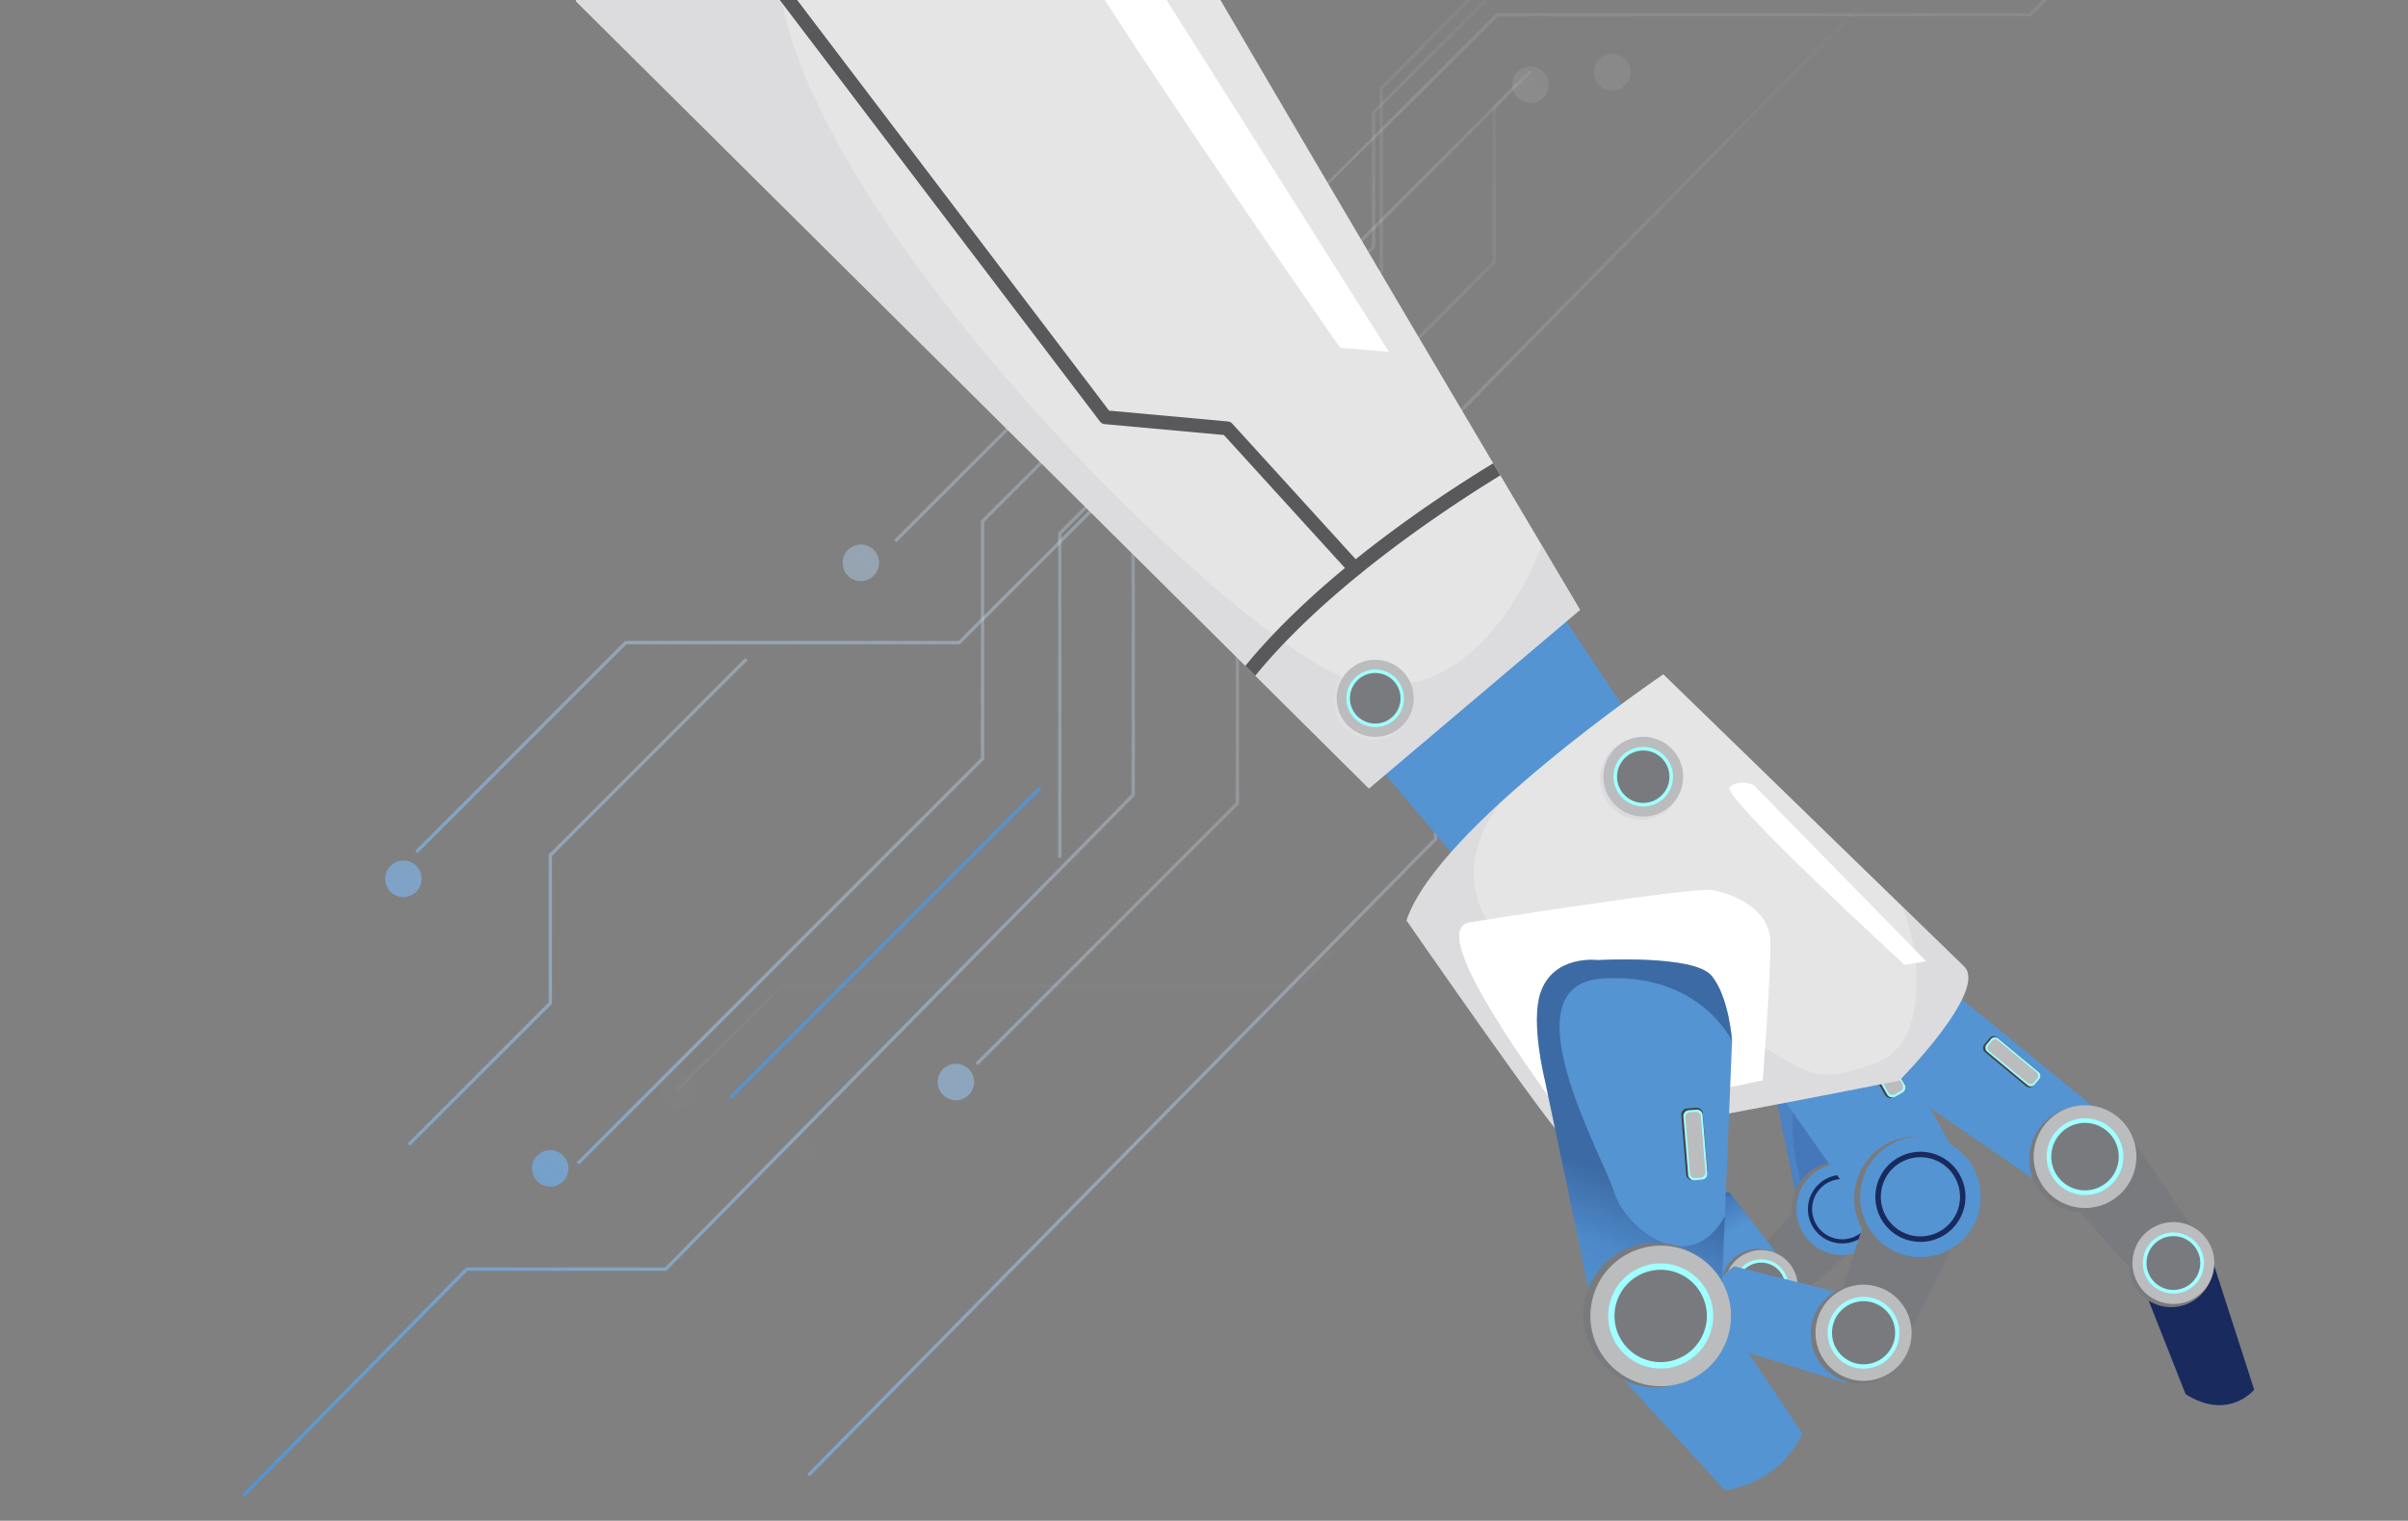 <svg xmlns="http://www.w3.org/2000/svg" xmlns:xlink="http://www.w3.org/1999/xlink" width="616" height="389" viewBox="0 0 616 389">
  <rect x="0" y="0" width="616" height="389" fill="#808080" stroke="none"/>
  <defs>
    <clipPath id="clip-path">
      <rect id="Rectangle_7" data-name="Rectangle 7" width="616" height="389" transform="translate(-116)" fill="none"/>
    </clipPath>
    <linearGradient id="linear-gradient" x1="0.902" y1="-0.236" x2="-0.222" y2="0.713" gradientUnits="objectBoundingBox">
      <stop offset="0" stop-color="#fff" stop-opacity="0"/>
      <stop offset="0.107" stop-color="#fafcfd" stop-opacity="0.027"/>
      <stop offset="0.247" stop-color="#ecf3fa" stop-opacity="0.106"/>
      <stop offset="0.407" stop-color="#d6e5f4" stop-opacity="0.239"/>
      <stop offset="0.581" stop-color="#b7d2ec" stop-opacity="0.42"/>
      <stop offset="0.766" stop-color="#8fb9e1" stop-opacity="0.651"/>
      <stop offset="0.958" stop-color="#5f9bd5" stop-opacity="0.933"/>
      <stop offset="1" stop-color="#5494d2"/>
    </linearGradient>
    <linearGradient id="linear-gradient-2" x1="1.27" y1="-0.37" x2="-1.431" y2="1.121" xlink:href="#linear-gradient"/>
    <linearGradient id="linear-gradient-3" x1="1.273" y1="-0.856" x2="-1.027" y2="4.298" xlink:href="#linear-gradient"/>
    <linearGradient id="linear-gradient-4" x1="0.865" y1="-0.069" x2="-0.409" y2="0.888" xlink:href="#linear-gradient"/>
    <linearGradient id="linear-gradient-5" x1="0.908" y1="-0.609" x2="-0.368" y2="1.21" xlink:href="#linear-gradient"/>
    <linearGradient id="linear-gradient-6" x1="1.085" y1="-0.323" x2="-1.014" y2="1.949" xlink:href="#linear-gradient"/>
    <linearGradient id="linear-gradient-7" x1="3.732" y1="-1.661" x2="-4.548" y2="1.496" xlink:href="#linear-gradient"/>
    <linearGradient id="linear-gradient-8" x1="2.845" y1="-3.187" x2="-2.001" y2="0.19" xlink:href="#linear-gradient"/>
    <linearGradient id="linear-gradient-9" x1="1.729" y1="-1.281" x2="-1.083" y2="0.72" xlink:href="#linear-gradient"/>
    <linearGradient id="linear-gradient-10" x1="2.137" y1="-490.935" x2="-1.624" y2="0.849" xlink:href="#linear-gradient"/>
    <linearGradient id="linear-gradient-11" x1="20.366" y1="-34.877" x2="-24.795" y2="10.28" xlink:href="#linear-gradient"/>
    <linearGradient id="linear-gradient-12" x1="11.769" y1="1.418" x2="-33.395" y2="46.575" xlink:href="#linear-gradient"/>
    <linearGradient id="linear-gradient-13" x1="9.425" y1="7.328" x2="-35.739" y2="52.485" xlink:href="#linear-gradient"/>
    <linearGradient id="linear-gradient-14" x1="8.362" y1="8.471" x2="-36.794" y2="53.626" xlink:href="#linear-gradient"/>
    <linearGradient id="linear-gradient-15" x1="12.32" y1="-5.628" x2="-32.837" y2="39.529" xlink:href="#linear-gradient"/>
    <linearGradient id="linear-gradient-16" x1="12.938" y1="-7.461" x2="-32.221" y2="37.695" xlink:href="#linear-gradient"/>
    <linearGradient id="linear-gradient-17" x1="12.69" y1="-2.899" x2="-32.471" y2="42.257" xlink:href="#linear-gradient"/>
    <linearGradient id="linear-gradient-18" x1="23.755" y1="-51.601" x2="-21.409" y2="-6.439" xlink:href="#linear-gradient"/>
    <linearGradient id="linear-gradient-19" x1="22.572" y1="-56.579" x2="-22.588" y2="-11.42" xlink:href="#linear-gradient"/>
    <linearGradient id="linear-gradient-20" x1="19.648" y1="-47.178" x2="-25.513" y2="-2.021" xlink:href="#linear-gradient"/>
    <linearGradient id="linear-gradient-21" x1="-0.639" y1="0.641" x2="-1.762" y2="1.59" xlink:href="#linear-gradient"/>
    <linearGradient id="linear-gradient-22" x1="-1.631" y1="0.878" x2="-4.332" y2="2.37" xlink:href="#linear-gradient"/>
    <linearGradient id="linear-gradient-23" x1="0.385" y1="-0.107" x2="-1.915" y2="5.046" xlink:href="#linear-gradient"/>
    <linearGradient id="linear-gradient-24" x1="-0.262" y1="0.799" x2="-1.536" y2="1.756" xlink:href="#linear-gradient"/>
    <linearGradient id="linear-gradient-25" x1="-0.882" y1="0.669" x2="-2.157" y2="2.488" xlink:href="#linear-gradient"/>
    <linearGradient id="linear-gradient-26" x1="-1.402" y1="0.607" x2="-3.501" y2="2.879" xlink:href="#linear-gradient"/>
    <linearGradient id="linear-gradient-27" x1="-5.005" y1="0.74" x2="-13.285" y2="3.897" xlink:href="#linear-gradient"/>
    <linearGradient id="linear-gradient-28" x1="-5.367" y1="0.606" x2="-10.213" y2="3.983" xlink:href="#linear-gradient"/>
    <linearGradient id="linear-gradient-29" x1="-2.137" y1="0.611" x2="-4.949" y2="2.613" xlink:href="#linear-gradient"/>
    <linearGradient id="linear-gradient-30" x1="-2.987" y1="86.002" x2="-6.748" y2="578.072" xlink:href="#linear-gradient"/>
    <linearGradient id="linear-gradient-31" x1="-42.582" y1="-2.412" x2="-87.745" y2="42.744" xlink:href="#linear-gradient"/>
    <linearGradient id="linear-gradient-32" x1="-8.645" y1="-3.896" x2="-53.81" y2="41.26" xlink:href="#linear-gradient"/>
    <linearGradient id="linear-gradient-33" x1="5.014" y1="1.512" x2="-40.148" y2="46.668" xlink:href="#linear-gradient"/>
    <linearGradient id="linear-gradient-34" x1="11.2" y1="5.495" x2="-33.956" y2="50.652" xlink:href="#linear-gradient"/>
    <linearGradient id="linear-gradient-35" x1="-11.864" y1="0.481" x2="-57.026" y2="45.639" xlink:href="#linear-gradient"/>
    <linearGradient id="linear-gradient-36" x1="-15.467" y1="-0.665" x2="-60.623" y2="44.493" xlink:href="#linear-gradient"/>
    <linearGradient id="linear-gradient-37" x1="-14.018" y1="-4.027" x2="-59.18" y2="41.131" xlink:href="#linear-gradient"/>
    <linearGradient id="linear-gradient-38" x1="-62.335" y1="-2.042" x2="-107.496" y2="43.117" xlink:href="#linear-gradient"/>
    <linearGradient id="linear-gradient-39" x1="-55.467" y1="8.639" x2="-100.623" y2="53.799" xlink:href="#linear-gradient"/>
    <linearGradient id="linear-gradient-40" x1="-38.396" y1="13.358" x2="-83.552" y2="58.515" xlink:href="#linear-gradient"/>
    <linearGradient id="linear-gradient-41" x1="0.759" y1="1.967" x2="-0.19" y2="3.09" xlink:href="#linear-gradient"/>
    <linearGradient id="linear-gradient-42" x1="0.965" y1="5.109" x2="-0.526" y2="7.81" xlink:href="#linear-gradient"/>
    <linearGradient id="linear-gradient-43" x1="2.104" y1="3.267" x2="-3.049" y2="5.566" xlink:href="#linear-gradient"/>
    <linearGradient id="linear-gradient-44" x1="0.918" y1="2.694" x2="-0.04" y2="3.968" xlink:href="#linear-gradient"/>
    <linearGradient id="linear-gradient-45" x1="0.717" y1="2.435" x2="-1.102" y2="3.711" xlink:href="#linear-gradient"/>
    <linearGradient id="linear-gradient-46" x1="0.605" y1="4.335" x2="-1.667" y2="6.435" xlink:href="#linear-gradient"/>
    <linearGradient id="linear-gradient-47" x1="1.675" y1="11.352" x2="-1.482" y2="19.632" xlink:href="#linear-gradient"/>
    <linearGradient id="linear-gradient-48" x1="1.606" y1="4.208" x2="-1.77" y2="9.054" xlink:href="#linear-gradient"/>
    <linearGradient id="linear-gradient-49" x1="1.204" y1="3.42" x2="-0.797" y2="6.232" xlink:href="#linear-gradient"/>
    <linearGradient id="linear-gradient-50" x1="2.267" y1="516.441" x2="-1.494" y2="1008.471" xlink:href="#linear-gradient"/>
    <linearGradient id="linear-gradient-51" x1="10.964" y1="46.634" x2="-34.194" y2="91.797" xlink:href="#linear-gradient"/>
    <linearGradient id="linear-gradient-52" x1="4.741" y1="85.31" x2="-40.416" y2="130.47" xlink:href="#linear-gradient"/>
    <linearGradient id="linear-gradient-53" x1="10.147" y1="98.972" x2="-35.012" y2="144.13" xlink:href="#linear-gradient"/>
    <linearGradient id="linear-gradient-54" x1="14.13" y1="105.149" x2="-31.026" y2="150.306" xlink:href="#linear-gradient"/>
    <linearGradient id="linear-gradient-55" x1="9.12" y1="82.089" x2="-36.036" y2="127.25" xlink:href="#linear-gradient"/>
    <linearGradient id="linear-gradient-56" x1="7.971" y1="78.491" x2="-37.185" y2="123.654" xlink:href="#linear-gradient"/>
    <linearGradient id="linear-gradient-57" x1="4.609" y1="79.933" x2="-40.547" y2="125.091" xlink:href="#linear-gradient"/>
    <linearGradient id="linear-gradient-58" x1="11.327" y1="26.9" x2="-33.838" y2="72.062" xlink:href="#linear-gradient"/>
    <linearGradient id="linear-gradient-59" x1="21.996" y1="33.778" x2="-23.163" y2="78.933" xlink:href="#linear-gradient"/>
    <linearGradient id="linear-gradient-60" x1="26.729" y1="50.82" x2="-18.427" y2="95.981" xlink:href="#linear-gradient"/>
    <linearGradient id="linear-gradient-61" x1="25.9" y1="-9.252" x2="25.951" y2="-9.689" gradientUnits="objectBoundingBox">
      <stop offset="0" stop-color="#5494d2"/>
      <stop offset="0.558" stop-color="#4578ba"/>
      <stop offset="0.876" stop-color="#254078"/>
      <stop offset="1" stop-color="#182a5e"/>
    </linearGradient>
    <linearGradient id="linear-gradient-63" x1="45.46" y1="-14.919" x2="46.463" y2="-14.919" gradientUnits="objectBoundingBox">
      <stop offset="0" stop-color="#797a7d"/>
      <stop offset="1" stop-color="#323031"/>
    </linearGradient>
    <linearGradient id="linear-gradient-65" x1="49.197" y1="-11.744" x2="48.992" y2="-12.129" xlink:href="#linear-gradient-61"/>
    <linearGradient id="linear-gradient-67" x1="55.415" y1="-22.889" x2="56.114" y2="-22.189" gradientUnits="objectBoundingBox">
      <stop offset="0" stop-color="#797a7d"/>
      <stop offset="1" stop-color="#272425"/>
    </linearGradient>
    <linearGradient id="linear-gradient-68" x1="56.976" y1="-23.563" x2="57.675" y2="-22.864" gradientUnits="objectBoundingBox">
      <stop offset="0" stop-color="#babcbe"/>
      <stop offset="0.327" stop-color="#6d6e70"/>
      <stop offset="0.636" stop-color="#cfd1d2"/>
      <stop offset="1" stop-color="#fff"/>
    </linearGradient>
    <linearGradient id="linear-gradient-69" x1="86.574" y1="-35.613" x2="87.574" y2="-35.613" xlink:href="#linear-gradient-67"/>
    <linearGradient id="linear-gradient-70" x1="66.868" y1="-29.605" x2="67.567" y2="-28.906" xlink:href="#linear-gradient-67"/>
    <linearGradient id="linear-gradient-71" x1="68.761" y1="-30.481" x2="69.46" y2="-29.782" xlink:href="#linear-gradient-68"/>
    <linearGradient id="linear-gradient-72" x1="104.494" y1="-46.149" x2="105.494" y2="-46.149" xlink:href="#linear-gradient-67"/>
    <linearGradient id="linear-gradient-73" x1="109.473" y1="-42.756" x2="108.206" y2="-42.756" gradientUnits="objectBoundingBox">
      <stop offset="0" stop-color="#fff"/>
      <stop offset="1" stop-color="#434244"/>
    </linearGradient>
    <linearGradient id="linear-gradient-74" x1="121.558" y1="-47.969" x2="122.706" y2="-47.969" gradientUnits="objectBoundingBox">
      <stop offset="0" stop-color="#babcbe"/>
      <stop offset="1" stop-color="#6d6e70"/>
    </linearGradient>
    <linearGradient id="linear-gradient-75" x1="26.334" y1="-7.213" x2="27.139" y2="-7.247" xlink:href="#linear-gradient-61"/>
    <radialGradient id="radial-gradient" cx="0.541" cy="0.488" r="0.572" gradientTransform="matrix(-0.735, -0.763, -0.456, 0.339, 14.473, 6.315)" gradientUnits="objectBoundingBox">
      <stop offset="0" stop-color="#fff"/>
      <stop offset="0.393" stop-color="#fbfbfb"/>
      <stop offset="0.782" stop-color="#efefef"/>
      <stop offset="1" stop-color="#e5e5e6"/>
    </radialGradient>
    <clipPath id="clip-path-2">
      <path id="Path_80" data-name="Path 80" d="M212.242,142.021S75.714-87.751,69.482-103.335c0,0-82.586-18.167-114.158,89.662l202.9,201.407Z" transform="translate(44.676 104.489)" fill="none"/>
    </clipPath>
    <radialGradient id="radial-gradient-2" cx="0.5" cy="0.5" r="0.5" gradientTransform="matrix(-0.832, -0.554, -0.554, 0.832, 146.825, 44.432)" xlink:href="#radial-gradient"/>
    <linearGradient id="linear-gradient-76" x1="96.12" y1="-26.388" x2="96.819" y2="-25.689" xlink:href="#linear-gradient-68"/>
    <linearGradient id="linear-gradient-77" x1="146.217" y1="-39.923" x2="147.216" y2="-39.923" xlink:href="#linear-gradient-67"/>
    <linearGradient id="linear-gradient-78" x1="57.521" y1="-5.28" x2="57.613" y2="-5.722" gradientUnits="objectBoundingBox">
      <stop offset="0" stop-color="#4578ba"/>
      <stop offset="0.175" stop-color="#365e9b"/>
      <stop offset="0.375" stop-color="#294780"/>
      <stop offset="0.579" stop-color="#1f376d"/>
      <stop offset="0.785" stop-color="#192d61"/>
      <stop offset="1" stop-color="#182a5e"/>
    </linearGradient>
    <linearGradient id="linear-gradient-79" x1="57.521" y1="-5.28" x2="57.613" y2="-5.722" xlink:href="#linear-gradient-61"/>
    <linearGradient id="linear-gradient-80" x1="43.453" y1="6.708" x2="44.375" y2="6.708" xlink:href="#linear-gradient-63"/>
    <linearGradient id="linear-gradient-82" x1="-6.35" y1="3.336" x2="-6.539" y2="2.907" xlink:href="#linear-gradient-61"/>
    <linearGradient id="linear-gradient-84" x1="66.351" y1="-13.412" x2="67.05" y2="-12.713" xlink:href="#linear-gradient-67"/>
    <linearGradient id="linear-gradient-85" x1="68.217" y1="-13.843" x2="68.916" y2="-13.144" xlink:href="#linear-gradient-61"/>
    <linearGradient id="linear-gradient-86" x1="-7.116" y1="-4.67" x2="-6.116" y2="-4.67" xlink:href="#linear-gradient-61"/>
    <linearGradient id="linear-gradient-87" x1="83.474" y1="-16.669" x2="84.173" y2="-15.969" xlink:href="#linear-gradient-67"/>
    <linearGradient id="linear-gradient-88" x1="85.837" y1="-17.192" x2="86.536" y2="-16.493" xlink:href="#linear-gradient-68"/>
    <linearGradient id="linear-gradient-89" x1="130.512" y1="-25.898" x2="131.513" y2="-25.898" xlink:href="#linear-gradient-67"/>
    <linearGradient id="linear-gradient-90" x1="291.421" y1="-17.554" x2="288.503" y2="-17.554" xlink:href="#linear-gradient-73"/>
    <linearGradient id="linear-gradient-91" x1="374.204" y1="-18.78" x2="377.258" y2="-18.78" xlink:href="#linear-gradient-74"/>
    <linearGradient id="linear-gradient-92" x1="25.9" y1="2.582" x2="25.966" y2="2.15" xlink:href="#linear-gradient-61"/>
    <linearGradient id="linear-gradient-94" x1="25.056" y1="10.675" x2="26.173" y2="10.675" xlink:href="#linear-gradient-63"/>
    <linearGradient id="linear-gradient-96" x1="-6.908" y1="-14.326" x2="-7.085" y2="-14.92" xlink:href="#linear-gradient-61"/>
    <linearGradient id="linear-gradient-98" x1="40.881" y1="3.432" x2="41.58" y2="4.131" xlink:href="#linear-gradient-67"/>
    <linearGradient id="linear-gradient-99" x1="42.014" y1="3.505" x2="42.713" y2="4.204" xlink:href="#linear-gradient-61"/>
    <linearGradient id="linear-gradient-100" x1="-3.248" y1="-5.563" x2="-2.248" y2="-5.563" xlink:href="#linear-gradient-61"/>
    <linearGradient id="linear-gradient-101" x1="51.004" y1="4.131" x2="51.703" y2="4.83" xlink:href="#linear-gradient-67"/>
    <linearGradient id="linear-gradient-102" x1="52.431" y1="4.222" x2="53.13" y2="4.922" xlink:href="#linear-gradient-68"/>
    <linearGradient id="linear-gradient-103" x1="79.637" y1="6.707" x2="80.637" y2="6.707" xlink:href="#linear-gradient-67"/>
    <linearGradient id="linear-gradient-104" x1="100.587" y1="8.559" x2="98.961" y2="8.559" xlink:href="#linear-gradient-73"/>
    <linearGradient id="linear-gradient-105" x1="116.011" y1="9.244" x2="117.545" y2="9.244" xlink:href="#linear-gradient-74"/>
    <radialGradient id="radial-gradient-3" cx="0.505" cy="0.59" r="0.503" gradientTransform="matrix(-0.717, -0.501, -0.453, 0.946, 18.119, 5.551)" xlink:href="#radial-gradient"/>
    <linearGradient id="linear-gradient-106" x1="86.264" y1="-27.475" x2="86.963" y2="-26.776" xlink:href="#linear-gradient-68"/>
    <linearGradient id="linear-gradient-107" x1="131.201" y1="-41.583" x2="132.201" y2="-41.583" xlink:href="#linear-gradient-67"/>
    <linearGradient id="linear-gradient-108" x1="-4.107" y1="-2.307" x2="-3.411" y2="-2.307" xlink:href="#linear-gradient-67"/>
    <linearGradient id="linear-gradient-109" x1="29.194" y1="2.759" x2="29.281" y2="2.373" xlink:href="#linear-gradient-61"/>
    <linearGradient id="linear-gradient-110" x1="-3.85" y1="-0.006" x2="-3.759" y2="-0.411" xlink:href="#linear-gradient-61"/>
    <linearGradient id="linear-gradient-111" x1="220.238" y1="7.398" x2="217.173" y2="7.398" xlink:href="#linear-gradient-73"/>
    <linearGradient id="linear-gradient-112" x1="285.299" y1="7.733" x2="288.544" y2="7.733" xlink:href="#linear-gradient-74"/>
    <linearGradient id="linear-gradient-113" x1="33.594" y1="-5.446" x2="34.623" y2="-5.446" xlink:href="#linear-gradient-61"/>
    <linearGradient id="linear-gradient-115" x1="37.584" y1="4.36" x2="38.283" y2="5.059" xlink:href="#linear-gradient-67"/>
    <linearGradient id="linear-gradient-116" x1="38.619" y1="4.439" x2="39.318" y2="5.138" xlink:href="#linear-gradient-68"/>
    <linearGradient id="linear-gradient-117" x1="58.618" y1="7.038" x2="59.618" y2="7.038" xlink:href="#linear-gradient-67"/>
  </defs>
  <g id="OBJECTS" transform="translate(116)">
    <g id="Group_119" data-name="Group 119">
      <g id="Group_118" data-name="Group 118">
        <g id="Group_117" data-name="Group 117" clip-path="url(#clip-path)">
          <g id="Group_116" data-name="Group 116" transform="translate(29.677 36.746)">
            <g id="Group_71" data-name="Group 71" transform="translate(-145.921 -84.638)">
              <g id="Group_26" data-name="Group 26" transform="translate(62.146 6.055)" style="mix-blend-mode: multiply;isolation: isolate">
                <g id="Group_15" data-name="Group 15" transform="translate(0 4.848)">
                  <g id="Group_5" data-name="Group 5" transform="translate(0 1.613)">
                    <path id="Path_1" data-name="Path 1" d="M271.388,264.716,151.537,386.266h-50.9l-57.062,57.87-.606-.614L100.28,385.4h50.9l119.35-121.041V194.935L334,130.562V83.611l56.985-57.8.607.616-56.737,57.54v46.951L271.388,195.3Z" transform="translate(-42.966 -25.816)" fill="url(#linear-gradient)"/>
                  </g>
                  <g id="Group_6" data-name="Group 6" transform="translate(187.624 58.219)">
                    <path id="Path_2" data-name="Path 2" d="M256.862,258.4,190.028,325.23l-.6-.606,66.584-66.583V185.358l65.709-65.71V79.823l5.858-5.858.605.606-5.607,5.608V120l-65.709,65.711Z" transform="translate(-189.423 -73.964)" fill="url(#linear-gradient-2)"/>
                  </g>
                  <g id="Group_7" data-name="Group 7" transform="translate(237.777 13.065)">
                    <path id="Path_3" data-name="Path 3" d="M468.36,36.161l-27.5,27.5-136.413,0L282.059,86.052l-61.092,59.881,83.122-83.122,136.413,0,27.254-27.251Z" transform="translate(-220.968 -35.557)" fill="url(#linear-gradient-3)"/>
                  </g>
                  <g id="Group_8" data-name="Group 8" transform="translate(144.61)">
                    <path id="Path_4" data-name="Path 4" d="M302.9,276.227,142.326,439.094l-.605-.615L302.042,275.867V172.86L448.367,24.444l.605.614L302.9,173.22Z" transform="translate(-141.721 -24.444)" fill="url(#linear-gradient-4)"/>
                  </g>
                  <g id="Group_9" data-name="Group 9" transform="translate(44.293 54.859)">
                    <path id="Path_5" data-name="Path 5" d="M366.339,71.71,220.014,218.037H134.695L81.247,271.486l-.606-.606,53.7-53.7h85.318L365.733,71.106Z" transform="translate(-80.641 -71.106)" fill="url(#linear-gradient-5)"/>
                  </g>
                  <g id="Group_10" data-name="Group 10" transform="translate(166.842 21.528)">
                    <path id="Path_6" data-name="Path 6" d="M295.237,121.5l-20.909,20.911-47.042,0-54.511,54.51-.605-.606,54.761-54.761h47.041l20.41-20.412V86.795l44.042-44.039.6.6L295.239,87.151Z" transform="translate(-172.17 -42.755)" fill="url(#linear-gradient-6)"/>
                  </g>
                  <g id="Group_11" data-name="Group 11" transform="translate(208.789 122.963)">
                    <path id="Path_7" data-name="Path 7" d="M209.757,260.372H208.9V177.181l50.281-50.28.6.6-50.03,50.032Z" transform="translate(-208.901 -126.901)" fill="url(#linear-gradient-7)"/>
                  </g>
                  <g id="Group_12" data-name="Group 12" transform="translate(42.398 205.288)">
                    <path id="Path_8" data-name="Path 8" d="M115.939,284.069l-36.305,36.3-.6-.606,36.052-36.053V245.883l50.28-50.281.606.6-50.031,50.031Z" transform="translate(-79.029 -195.602)" fill="url(#linear-gradient-8)"/>
                  </g>
                  <g id="Group_13" data-name="Group 13" transform="translate(85.634 124.352)">
                    <path id="Path_9" data-name="Path 9" d="M213.859,234.163,110.219,337.8l-.606-.606L213,233.807V173.064l45.8-45.8.606.606-45.55,45.549Z" transform="translate(-109.613 -127.264)" fill="url(#linear-gradient-9)"/>
                  </g>
                  <g id="Group_14" data-name="Group 14" transform="translate(124.701 238.245)">
                    <rect id="Rectangle_4" data-name="Rectangle 4" width="112.016" height="0.857" transform="translate(0 79.207) rotate(-45)" fill="url(#linear-gradient-10)"/>
                  </g>
                </g>
                <g id="Group_16" data-name="Group 16" transform="translate(153.652 181.139)">
                  <path id="Path_10" data-name="Path 10" d="M167.263,180.191a4.665,4.665,0,1,0,0-6.6A4.664,4.664,0,0,0,167.263,180.191Z" transform="translate(-165.896 -172.227)" fill="url(#linear-gradient-11)"/>
                </g>
                <g id="Group_17" data-name="Group 17" transform="translate(364.585 2.351)">
                  <path id="Path_11" data-name="Path 11" d="M336.021,30.284a4.665,4.665,0,1,0,0-6.6A4.665,4.665,0,0,0,336.021,30.284Z" transform="translate(-334.655 -22.32)" fill="url(#linear-gradient-12)"/>
                </g>
                <g id="Group_18" data-name="Group 18" transform="translate(446.089)">
                  <path id="Path_12" data-name="Path 12" d="M399.521,28.284a4.665,4.665,0,1,0,0-6.6A4.665,4.665,0,0,0,399.521,28.284Z" transform="translate(-398.155 -20.32)" fill="url(#linear-gradient-13)"/>
                </g>
                <g id="Group_19" data-name="Group 19" transform="translate(479.9 13.249)">
                  <path id="Path_13" data-name="Path 13" d="M428.282,39.554a4.665,4.665,0,1,0,0-6.6A4.663,4.663,0,0,0,428.282,39.554Z" transform="translate(-426.914 -31.59)" fill="url(#linear-gradient-14)"/>
                </g>
                <g id="Group_20" data-name="Group 20" transform="translate(345.873 55.646)">
                  <path id="Path_14" data-name="Path 14" d="M321.052,75.616a4.665,4.665,0,1,0,0-6.6A4.663,4.663,0,0,0,321.052,75.616Z" transform="translate(-319.684 -67.652)" fill="url(#linear-gradient-15)"/>
                </g>
                <g id="Group_21" data-name="Group 21" transform="translate(324.953 58.841)">
                  <path id="Path_15" data-name="Path 15" d="M304.314,78.333a4.665,4.665,0,1,0,0-6.6A4.666,4.666,0,0,0,304.314,78.333Z" transform="translate(-302.947 -70.369)" fill="url(#linear-gradient-16)"/>
                </g>
                <g id="Group_22" data-name="Group 22" transform="translate(333.376 21.872)">
                  <path id="Path_16" data-name="Path 16" d="M311.053,46.888a4.665,4.665,0,1,0,0-6.6A4.664,4.664,0,0,0,311.053,46.888Z" transform="translate(-309.686 -38.923)" fill="url(#linear-gradient-17)"/>
                </g>
                <g id="Group_23" data-name="Group 23" transform="translate(36.634 261.967)">
                  <path id="Path_17" data-name="Path 17" d="M75.493,247.975a4.664,4.664,0,1,0,0-6.6A4.662,4.662,0,0,0,75.493,247.975Z" transform="translate(-74.126 -240.011)" fill="url(#linear-gradient-18)"/>
                </g>
                <g id="Group_24" data-name="Group 24" transform="translate(74.188 336.038)">
                  <path id="Path_18" data-name="Path 18" d="M107.436,310.092a4.664,4.664,0,1,0,0-6.6A4.664,4.664,0,0,0,107.436,310.092Z" transform="translate(-106.069 -302.129)" fill="url(#linear-gradient-19)"/>
                </g>
                <g id="Group_25" data-name="Group 25" transform="translate(177.959 313.944)">
                  <path id="Path_19" data-name="Path 19" d="M186.711,291.565a4.664,4.664,0,1,0,0-6.6A4.663,4.663,0,0,0,186.711,291.565Z" transform="translate(-185.343 -283.601)" fill="url(#linear-gradient-20)"/>
                </g>
              </g>
              <g id="Group_48" data-name="Group 48" transform="translate(169.309 91.171)" opacity="0.5" style="mix-blend-mode: multiply;isolation: isolate">
                <g id="Group_37" data-name="Group 37" transform="translate(3.94 0)">
                  <g id="Group_27" data-name="Group 27" transform="translate(104.799)">
                    <path id="Path_20" data-name="Path 20" d="M460.953,89.954,577.217,18.227H626.6l55.355-34.15.588.363-55.6,34.3H577.562L461.783,90.167v40.966L400.212,169.12v27.707l-55.28,34.105-.589-.365,55.039-33.954V168.907l61.572-37.987Z" transform="translate(-344.343 15.923)" fill="url(#linear-gradient-21)"/>
                  </g>
                  <g id="Group_28" data-name="Group 28" transform="translate(141.36)">
                    <path id="Path_21" data-name="Path 21" d="M444.625,135.225,509.46,70.391l.587.588L445.455,135.57v70.507l-63.743,63.745v38.635l-5.682,5.682-.588-.588,5.44-5.44V269.477l63.744-63.745Z" transform="translate(-375.441 -70.391)" fill="url(#linear-gradient-22)"/>
                  </g>
                  <g id="Group_29" data-name="Group 29" transform="translate(0 128.671)">
                    <path id="Path_22" data-name="Path 22" d="M255.2,330.389l26.679-26.678,132.33,0,21.716-21.716,59.264-58.09-80.635,80.634-132.331,0-26.439,26.436Z" transform="translate(-255.202 -223.902)" fill="url(#linear-gradient-23)"/>
                  </g>
                  <g id="Group_30" data-name="Group 30" transform="translate(32.311 5.126)">
                    <path id="Path_23" data-name="Path 23" d="M424.39,84,580.156-11.563l.587.361L425.219,84.209v60.438L283.273,231.73l-.588-.36,141.7-86.934Z" transform="translate(-282.685 11.563)" fill="url(#linear-gradient-24)"/>
                  </g>
                  <g id="Group_31" data-name="Group 31" transform="translate(122.879 0.818)">
                    <path id="Path_24" data-name="Path 24" d="M359.722,308.949,501.669,167h82.766l51.848-51.848.589.588L584.779,167.83H502.014l-141.7,141.7Z" transform="translate(-359.722 -115.151)" fill="url(#linear-gradient-25)"/>
                  </g>
                  <g id="Group_32" data-name="Group 32" transform="translate(133.775 77.978)">
                    <path id="Path_25" data-name="Path 25" d="M411.471,253.951l20.284-20.287,45.635,0,52.879-52.878.587.588-53.122,53.122H432.1l-19.8,19.8v33.323l-42.724,42.722-.588-.587,42.481-42.48Z" transform="translate(-368.989 -180.783)" fill="url(#linear-gradient-26)"/>
                  </g>
                  <g id="Group_33" data-name="Group 33" transform="translate(204.388 67.887)">
                    <path id="Path_26" data-name="Path 26" d="M477.584,116.235h.83v80.7l-48.777,48.775-.585-.586,48.533-48.535Z" transform="translate(-429.052 -116.235)" fill="url(#linear-gradient-27)"/>
                  </g>
                  <g id="Group_34" data-name="Group 34" transform="translate(317.53 38.787)">
                    <path id="Path_27" data-name="Path 27" d="M573.82,91.985,609.04,56.769l.586.588L574.653,92.331v36.7L525.877,177.8l-.588-.585,48.534-48.534Z" transform="translate(-525.289 -56.769)" fill="url(#linear-gradient-28)"/>
                  </g>
                  <g id="Group_35" data-name="Group 35" transform="translate(221.674 17.944)">
                    <path id="Path_28" data-name="Path 28" d="M487.942,152.829,588.479,52.292l.588.588-100.3,100.3V212.1l-44.429,44.429-.588-.587,44.187-44.187Z" transform="translate(-443.755 -52.292)" fill="url(#linear-gradient-29)"/>
                  </g>
                  <g id="Group_36" data-name="Group 36" transform="translate(253.11 51.218)">
                    <rect id="Rectangle_5" data-name="Rectangle 5" width="108.664" height="0.831" transform="matrix(0.707, -0.707, 0.707, 0.707, 0, 76.836)" fill="url(#linear-gradient-30)"/>
                  </g>
                </g>
                <g id="Group_38" data-name="Group 38" transform="translate(297.687 137.655)">
                  <path id="Path_29" data-name="Path 29" d="M512.784,176.023a4.525,4.525,0,1,0,0,6.4A4.525,4.525,0,0,0,512.784,176.023Z" transform="translate(-505.06 -174.698)" fill="url(#linear-gradient-31)"/>
                </g>
                <g id="Group_39" data-name="Group 39" transform="translate(105.221 241.789)">
                  <path id="Path_30" data-name="Path 30" d="M349.075,321.444a4.526,4.526,0,1,0,0,6.4A4.525,4.525,0,0,0,349.075,321.444Z" transform="translate(-341.351 -320.119)" fill="url(#linear-gradient-32)"/>
                </g>
                <g id="Group_40" data-name="Group 40" transform="translate(32.801 244.071)">
                  <path id="Path_31" data-name="Path 31" d="M287.475,323.384a4.525,4.525,0,1,0,0,6.4A4.526,4.526,0,0,0,287.475,323.384Z" transform="translate(-279.751 -322.06)" fill="url(#linear-gradient-33)"/>
                </g>
                <g id="Group_41" data-name="Group 41" transform="translate(0 231.219)">
                  <path id="Path_32" data-name="Path 32" d="M259.575,312.452a4.525,4.525,0,1,0,0,6.4A4.526,4.526,0,0,0,259.575,312.452Z" transform="translate(-251.851 -311.128)" fill="url(#linear-gradient-34)"/>
                </g>
                <g id="Group_42" data-name="Group 42" transform="translate(122.294 190.09)">
                  <path id="Path_33" data-name="Path 33" d="M363.6,277.469a4.525,4.525,0,1,0,0,6.4A4.522,4.522,0,0,0,363.6,277.469Z" transform="translate(-355.873 -276.144)" fill="url(#linear-gradient-35)"/>
                </g>
                <g id="Group_43" data-name="Group 43" transform="translate(141.382 186.991)">
                  <path id="Path_34" data-name="Path 34" d="M379.833,274.833a4.525,4.525,0,1,0,0,6.4A4.527,4.527,0,0,0,379.833,274.833Z" transform="translate(-372.109 -273.508)" fill="url(#linear-gradient-36)"/>
                </g>
                <g id="Group_44" data-name="Group 44" transform="translate(133.697 222.854)">
                  <path id="Path_35" data-name="Path 35" d="M373.3,305.338a4.525,4.525,0,1,0,0,6.4A4.525,4.525,0,0,0,373.3,305.338Z" transform="translate(-365.572 -304.013)" fill="url(#linear-gradient-37)"/>
                </g>
                <g id="Group_45" data-name="Group 45" transform="translate(402.348 90.171)">
                  <path id="Path_36" data-name="Path 36" d="M601.807,110.268a4.524,4.524,0,1,0,0,6.4A4.522,4.522,0,0,0,601.807,110.268Z" transform="translate(-594.083 -108.943)" fill="url(#linear-gradient-38)"/>
                </g>
                <g id="Group_46" data-name="Group 46" transform="translate(365.919 46.656)">
                  <path id="Path_37" data-name="Path 37" d="M570.82,50.009a4.524,4.524,0,1,0,0,6.4A4.526,4.526,0,0,0,570.82,50.009Z" transform="translate(-563.097 -48.684)" fill="url(#linear-gradient-39)"/>
                </g>
                <g id="Group_47" data-name="Group 47" transform="translate(275.508 59.635)">
                  <path id="Path_38" data-name="Path 38" d="M493.918,67.982a4.525,4.525,0,1,0,0,6.4A4.526,4.526,0,0,0,493.918,67.982Z" transform="translate(-486.194 -66.658)" fill="url(#linear-gradient-40)"/>
                </g>
              </g>
              <g id="Group_70" data-name="Group 70" transform="translate(0 0)" opacity="0.5" style="mix-blend-mode: multiply;isolation: isolate">
                <g id="Group_59" data-name="Group 59" transform="translate(0 3.8)">
                  <g id="Group_49" data-name="Group 49" transform="translate(0 106.917)">
                    <path id="Path_39" data-name="Path 39" d="M19.6,140.017-92.534,252.148v47.624l-53.387,53.388.567.567L-91.733,300.1V252.48L19.93,140.817H83.972l59.386-59.383h43.314L239.989,28.12l-.569-.568-53.08,53.083H143.024L83.639,140.017Z" transform="translate(145.921 -27.552)" fill="url(#linear-gradient-41)"/>
                  </g>
                  <g id="Group_50" data-name="Group 50" transform="translate(97.868 139.014)">
                    <path id="Path_40" data-name="Path 40" d="M-.148,124.269-62.676,186.8l.567.566L.186,125.069h68l61.479-61.477h37.261l5.48-5.48-.567-.566-5.246,5.246h-37.26L67.853,124.27Z" transform="translate(62.676 -57.545)" fill="url(#linear-gradient-42)"/>
                  </g>
                  <g id="Group_51" data-name="Group 51" transform="translate(271.928)">
                    <path id="Path_41" data-name="Path 41" d="M188.078-58.42l-25.73,25.73,0,127.627L141.4,115.881,85.377,173.038,163.145,95.27l0-127.626,25.5-25.5Z" transform="translate(-85.377 58.42)" fill="url(#linear-gradient-43)"/>
                  </g>
                  <g id="Group_52" data-name="Group 52" transform="translate(4.943 31.163)">
                    <path id="Path_42" data-name="Path 42" d="M8.513,104.754-141.717,254.982l.567.566,149.995-150h95.014l136.9-136.9-.565-.567L103.526,104.752Z" transform="translate(141.717 31.913)" fill="url(#linear-gradient-44)"/>
                  </g>
                  <g id="Group_53" data-name="Group 53" transform="translate(148.62 124.355)">
                    <path id="Path_43" data-name="Path 43" d="M167.4,42.384,30.5,179.285v79.824l-50,50,.567.568L31.3,259.441V179.618L167.966,42.952Z" transform="translate(19.507 -42.384)" fill="url(#linear-gradient-45)"/>
                  </g>
                  <g id="Group_54" data-name="Group 54" transform="translate(223.037 131.801)">
                    <path id="Path_44" data-name="Path 44" d="M114.358,92.294,94.792,111.857l0,44.012-51,51,.567.566L95.592,156.2V112.189l19.1-19.1h32.139l41.2-41.205-.565-.566L146.5,92.293Z" transform="translate(-43.791 -51.323)" fill="url(#linear-gradient-46)"/>
                  </g>
                  <g id="Group_55" data-name="Group 55" transform="translate(149.848 200.156)">
                    <path id="Path_45" data-name="Path 45" d="M-18.462,156.057v.8H59.369l47.041-47.043-.565-.565L59.036,156.057Z" transform="translate(18.462 -109.249)" fill="url(#linear-gradient-47)"/>
                  </g>
                  <g id="Group_56" data-name="Group 56" transform="translate(82.421 312.086)">
                    <path id="Path_46" data-name="Path 46" d="M-41.85,248.872l-33.965,33.965.568.565,33.731-33.729H-6.124l47.042-47.041-.565-.567L-6.455,248.875Z" transform="translate(75.815 -202.066)" fill="url(#linear-gradient-48)"/>
                  </g>
                  <g id="Group_57" data-name="Group 57" transform="translate(77.346 218.144)">
                    <path id="Path_47" data-name="Path 47" d="M16.831,166.046-80.132,263.01l.567.567,96.73-96.731H74L116.844,124l-.566-.567L73.663,166.046Z" transform="translate(80.132 -123.43)" fill="url(#linear-gradient-49)"/>
                  </g>
                  <g id="Group_58" data-name="Group 58" transform="translate(93.676 248.158)">
                    <rect id="Rectangle_6" data-name="Rectangle 6" width="104.8" height="0.801" transform="translate(0 74.105) rotate(-45)" fill="url(#linear-gradient-50)"/>
                  </g>
                </g>
                <g id="Group_60" data-name="Group 60" transform="translate(216.137 291.077)">
                  <path id="Path_48" data-name="Path 48" d="M39.2,190.005a4.364,4.364,0,1,1,6.172,0A4.365,4.365,0,0,1,39.2,190.005Z" transform="translate(-37.922 -182.555)" fill="url(#linear-gradient-51)"/>
                </g>
                <g id="Group_61" data-name="Group 61" transform="translate(381.025 102.885)">
                  <path id="Path_49" data-name="Path 49" d="M179.452,32.116a4.364,4.364,0,1,1,6.171,0A4.362,4.362,0,0,1,179.452,32.116Z" transform="translate(-178.174 -24.666)" fill="url(#linear-gradient-52)"/>
                </g>
                <g id="Group_62" data-name="Group 62" transform="translate(383.225 31.635)">
                  <path id="Path_50" data-name="Path 50" d="M181.323-27.294a4.365,4.365,0,0,1,0-6.171,4.364,4.364,0,0,1,6.171,0,4.363,4.363,0,0,1,0,6.173A4.364,4.364,0,0,1,181.323-27.294Z" transform="translate(-180.045 34.744)" fill="url(#linear-gradient-53)"/>
                </g>
                <g id="Group_63" data-name="Group 63" transform="translate(370.829)">
                  <path id="Path_51" data-name="Path 51" d="M170.779-54.2a4.363,4.363,0,0,1,0-6.17,4.362,4.362,0,0,1,6.172,0,4.363,4.363,0,0,1,0,6.173A4.365,4.365,0,0,1,170.779-54.2Z" transform="translate(-169.501 61.652)" fill="url(#linear-gradient-54)"/>
                </g>
                <g id="Group_64" data-name="Group 64" transform="translate(331.163 119.579)">
                  <path id="Path_52" data-name="Path 52" d="M137.039,46.121a4.365,4.365,0,1,1,6.173,0A4.363,4.363,0,0,1,137.039,46.121Z" transform="translate(-135.761 -38.672)" fill="url(#linear-gradient-55)"/>
                </g>
                <g id="Group_65" data-name="Group 65" transform="translate(328.174 138.244)">
                  <path id="Path_53" data-name="Path 53" d="M134.5,61.78a4.364,4.364,0,1,1,6.172,0A4.363,4.363,0,0,1,134.5,61.78Z" transform="translate(-133.219 -54.331)" fill="url(#linear-gradient-56)"/>
                </g>
                <g id="Group_66" data-name="Group 66" transform="translate(362.762 130.729)">
                  <path id="Path_54" data-name="Path 54" d="M163.917,55.476a4.364,4.364,0,1,1,6.172,0A4.363,4.363,0,0,1,163.917,55.476Z" transform="translate(-162.639 -48.027)" fill="url(#linear-gradient-57)"/>
                </g>
                <g id="Group_67" data-name="Group 67" transform="translate(141.58 393.888)">
                  <path id="Path_55" data-name="Path 55" d="M-24.218,275.862a4.364,4.364,0,0,1,0-6.169,4.363,4.363,0,0,1,6.173,0,4.364,4.364,0,0,1,0,6.169A4.363,4.363,0,0,1-24.218,275.862Z" transform="translate(25.495 -268.414)" fill="url(#linear-gradient-58)"/>
                </g>
                <g id="Group_68" data-name="Group 68" transform="translate(73.255 358.754)">
                  <path id="Path_56" data-name="Path 56" d="M-82.333,245.978a4.361,4.361,0,0,1,0-6.17,4.359,4.359,0,0,1,6.17,0,4.363,4.363,0,0,1,0,6.17A4.364,4.364,0,0,1-82.333,245.978Z" transform="translate(83.611 -238.529)" fill="url(#linear-gradient-59)"/>
                </g>
                <g id="Group_69" data-name="Group 69" transform="translate(93.635 269.39)">
                  <path id="Path_57" data-name="Path 57" d="M-65,171.809a4.363,4.363,0,0,1,0-6.17,4.365,4.365,0,0,1,6.172,0,4.365,4.365,0,0,1,0,6.175A4.365,4.365,0,0,1-65,171.809Z" transform="translate(66.277 -164.36)" fill="url(#linear-gradient-60)"/>
                </g>
              </g>
            </g>
            <g id="Group_115" data-name="Group 115" transform="translate(1.616 -127.26)">
              <g id="Group_78" data-name="Group 78" transform="translate(331.556 336.421)">
                <g id="Group_72" data-name="Group 72">
                  <path id="Path_58" data-name="Path 58" d="M248.474,176.7,298.2,217.308s.734,13.627-12.27,19.96L237.341,204S249.033,183.718,248.474,176.7Z" transform="translate(-237.341 -176.696)" fill="url(#linear-gradient-61)"/>
                  <path id="Path_59" data-name="Path 59" d="M285.925,237.268,237.341,204s11.692-20.278,11.133-27.3L261.4,187.627c-6.811-4.016-8.959,2.827-12.989,11.224s27.365,30.658,36.155,33.584S298.2,217.308,298.2,217.308,298.929,230.935,285.925,237.268Z" transform="translate(-237.341 -176.696)" opacity="0.4" fill="url(#linear-gradient-61)" style="mix-blend-mode: multiply;isolation: isolate"/>
                </g>
                <g id="Group_73" data-name="Group 73" transform="translate(50.942 42.35)">
                  <path id="Path_60" data-name="Path 60" d="M294.192,212.718l18.633,27.321s-2.537,10.121-12.647,13.749l-19.507-21.8S293,217.952,294.192,212.718Z" transform="translate(-280.672 -212.718)" fill="url(#linear-gradient-63)"/>
                  <path id="Path_61" data-name="Path 61" d="M294.192,212.718l10.193,14.947c-4.389-3.856-3.679-6.077-9.858,1.176s1.346,15.866,7.658,16.606,10.114-6.18,10.114-6.18h0l.526.772s-2.537,10.121-12.647,13.749l-19.507-21.8S293,217.952,294.192,212.718Z" transform="translate(-280.672 -212.718)" opacity="0.4" fill="url(#linear-gradient-63)" style="mix-blend-mode: multiply;isolation: isolate"/>
                </g>
                <g id="Group_74" data-name="Group 74" transform="translate(69.652 74.721)">
                  <path id="Path_62" data-name="Path 62" d="M313.488,240.253l11.251,34.835s-6.544,8.1-17.541,1.163l-10.613-26.87S310.412,244.71,313.488,240.253Z" transform="translate(-296.586 -240.253)" fill="url(#linear-gradient-65)"/>
                  <path id="Path_63" data-name="Path 63" d="M307.2,276.251l-10.613-26.87s13.826-4.671,16.9-9.128l4.266,13.206c-2.7-4.131-4.763-7.236-11.576-3.538-5.945,3.231-2.441,17.57,2.7,24.525,5.339,7.219,15.86.641,15.86.641S318.2,283.193,307.2,276.251Z" transform="translate(-296.586 -240.253)" opacity="0.4" fill="url(#linear-gradient-65)" style="mix-blend-mode: multiply;isolation: isolate"/>
                </g>
                <g id="Group_75" data-name="Group 75" transform="translate(40.276 36.81)">
                  <path id="Path_64" data-name="Path 64" d="M274.128,213.894a13.521,13.521,0,1,0,18.863-3.135A13.516,13.516,0,0,0,274.128,213.894Z" transform="translate(-271.599 -207.966)" fill="url(#linear-gradient-67)"/>
                  <path id="Path_65" data-name="Path 65" d="M275,213.5a13.142,13.142,0,1,0,18.336-3.041A13.14,13.14,0,0,0,275,213.5Z" transform="translate(-271.434 -208.006)" fill="url(#linear-gradient-68)"/>
                  <path id="Path_66" data-name="Path 66" d="M277.2,214.941a9.817,9.817,0,1,0,13.7-2.271A9.823,9.823,0,0,0,277.2,214.941Z" transform="translate(-270.937 -207.509)" fill="#a0ffff"/>
                  <path id="Path_67" data-name="Path 67" d="M277.991,215.456a8.627,8.627,0,1,0,12.036-2A8.627,8.627,0,0,0,277.991,215.456Z" transform="translate(-270.76 -207.332)" fill="url(#linear-gradient-69)"/>
                </g>
                <g id="Group_76" data-name="Group 76" transform="translate(65.784 66.697)">
                  <path id="Path_68" data-name="Path 68" d="M295.311,238.117a10.774,10.774,0,1,0,15.033-2.5A10.77,10.77,0,0,0,295.311,238.117Z" transform="translate(-293.296 -233.396)" fill="url(#linear-gradient-70)"/>
                  <path id="Path_69" data-name="Path 69" d="M296,237.807a10.472,10.472,0,1,0,14.609-2.423A10.478,10.478,0,0,0,296,237.807Z" transform="translate(-293.165 -233.428)" fill="url(#linear-gradient-71)"/>
                  <path id="Path_70" data-name="Path 70" d="M297.759,238.95a7.823,7.823,0,1,0,10.914-1.8A7.832,7.832,0,0,0,297.759,238.95Z" transform="translate(-292.769 -233.032)" fill="#a0ffff"/>
                  <path id="Path_71" data-name="Path 71" d="M298.389,239.361a6.876,6.876,0,1,0,9.593-1.587A6.878,6.878,0,0,0,298.389,239.361Z" transform="translate(-292.627 -232.89)" fill="url(#linear-gradient-72)"/>
                </g>
                <g id="Group_77" data-name="Group 77" transform="translate(28.444 19.12)">
                  <path id="Path_72" data-name="Path 72" d="M261.937,195a1.434,1.434,0,0,0,.007,2l10.67,8.847a1.442,1.442,0,0,0,1.973-.368l1.178-1.42a1.431,1.431,0,0,0-.012-2l-10.67-8.846a1.436,1.436,0,0,0-1.973.368Z" transform="translate(-261.535 -192.959)" fill="url(#linear-gradient-73)" style="mix-blend-mode: multiply;isolation: isolate"/>
                  <path id="Path_73" data-name="Path 73" d="M262.383,195.012a1.326,1.326,0,0,0,.082,1.859l10.416,8.63a1.324,1.324,0,0,0,1.843-.261l1.055-1.27a1.327,1.327,0,0,0-.088-1.861l-10.415-8.632a1.32,1.32,0,0,0-1.84.261Z" transform="translate(-261.446 -192.915)" fill="#a0ffff"/>
                  <path id="Path_74" data-name="Path 74" d="M262.764,195.1a1.153,1.153,0,0,0,.2,1.606l9.793,8.123a1.149,1.149,0,0,0,1.617-.1l.852-1.019a1.152,1.152,0,0,0-.2-1.606l-9.8-8.123a1.157,1.157,0,0,0-1.619.1Z" transform="translate(-261.361 -192.83)" fill="url(#linear-gradient-74)"/>
                </g>
              </g>
              <g id="Group_87" data-name="Group 87">
                <path id="Path_75" data-name="Path 75" d="M197.427,136.942l-20.861-31.418s-41.679,35.238-47.8,37.929L156.3,176.031Z" transform="translate(75.143 141.379)" fill="url(#linear-gradient-75)"/>
                <g id="Group_86" data-name="Group 86">
                  <g id="Group_84" data-name="Group 84">
                    <path id="Path_76" data-name="Path 76" d="M212.242,142.021S75.714-87.751,69.482-103.335c0,0-82.586-18.167-114.158,89.662l202.9,201.407Z" transform="translate(44.676 104.489)" fill="url(#radial-gradient)"/>
                    <path id="Path_77" data-name="Path 77" d="M69.482-103.335c1.87,4.676,15.478,28.641,33.6,59.89h0c-17.69-30.378-47.1-48.463-88.648-1.712s104.808,194.187,138.6,204.841,49.416-34.163,49.416-34.166c6.126,10.334,9.792,16.5,9.792,16.5l-54.014,45.713L-44.676-13.673C-13.1-121.5,69.482-103.335,69.482-103.335Z" transform="translate(44.676 104.489)" fill="#cfd1d2" opacity="0.4" style="mix-blend-mode: multiply;isolation: isolate"/>
                    <g id="Group_83" data-name="Group 83" transform="translate(0 0)">
                      <g id="Group_82" data-name="Group 82" clip-path="url(#clip-path-2)">
                        <g id="Group_81" data-name="Group 81" transform="translate(3.626 24.232)">
                          <g id="Group_79" data-name="Group 79" transform="translate(158.486 178.166)">
                            <path id="Path_78" data-name="Path 78" d="M93.631,140.679a1.669,1.669,0,0,0,.441.372,1.772,1.772,0,0,0,2.428-.6c22.222-36.93,81.423-69.129,82.014-69.452a1.769,1.769,0,0,0-1.676-3.117c-2.464,1.328-60.645,32.975-83.375,70.743A1.791,1.791,0,0,0,93.631,140.679Z" transform="translate(-93.214 -67.668)" fill="#59595b"/>
                          </g>
                          <g id="Group_80" data-name="Group 80">
                            <path id="Path_79" data-name="Path 79" d="M88.92,90.277a1.758,1.758,0,0,0,1.184.62l30.472,2.778,32.264,35.441a1.768,1.768,0,0,0,2.5.118,1.792,1.792,0,0,0,.118-2.5L122.73,90.782a1.769,1.769,0,0,0-1.149-.57L91.208,87.445-38.412-83.184a1.788,1.788,0,0,0-2.482-.339,1.766,1.766,0,0,0-.335,2.481L88.861,90.2A.529.529,0,0,0,88.92,90.277Z" transform="translate(41.592 83.877)" fill="#59595b"/>
                          </g>
                        </g>
                      </g>
                    </g>
                    <path id="Path_81" data-name="Path 81" d="M146.606,68.961,64.53-60.885s-7.067-5.608-13.611-2.387,83.223,131.2,83.223,131.2Z" transform="translate(61.408 111.553)" fill="#fff"/>
                  </g>
                  <g id="Group_85" data-name="Group 85" transform="translate(193.841 259.279)">
                    <path id="Path_82" data-name="Path 82" d="M121.905,120.756a10.139,10.139,0,1,0,14.061-2.817A10.141,10.141,0,0,0,121.905,120.756Z" transform="translate(-120.202 -116.018)" opacity="0.4" fill="url(#radial-gradient-2)" style="mix-blend-mode: multiply;isolation: isolate"/>
                    <path id="Path_83" data-name="Path 83" d="M122.546,120.441a9.858,9.858,0,1,0,13.666-2.737A9.86,9.86,0,0,0,122.546,120.441Z" transform="translate(-120.081 -116.051)" fill="url(#linear-gradient-76)"/>
                    <path id="Path_84" data-name="Path 84" d="M124.248,121.451a7.364,7.364,0,1,0,10.211-2.043A7.365,7.365,0,0,0,124.248,121.451Z" transform="translate(-119.709 -115.678)" fill="#a0ffff"/>
                    <path id="Path_85" data-name="Path 85" d="M124.86,121.815a6.469,6.469,0,1,0,8.97-1.8A6.467,6.467,0,0,0,124.86,121.815Z" transform="translate(-119.575 -115.545)" fill="url(#linear-gradient-77)"/>
                  </g>
                </g>
              </g>
              <g id="Group_95" data-name="Group 95" transform="translate(282.978 352.719)">
                <g id="Group_93" data-name="Group 93">
                  <g id="Group_88" data-name="Group 88" transform="translate(22.429)">
                    <path id="Path_86" data-name="Path 86" d="M239.254,190.559l4.286,45.077s-8.037,9.161-20.3,5.089L215.1,201.041S235.229,195.389,239.254,190.559Z" transform="translate(-215.099 -190.559)" fill="url(#linear-gradient-78)"/>
                    <path id="Path_87" data-name="Path 87" d="M223.243,240.726,215.1,201.041s20.13-5.653,24.155-10.482l1.434,15.057c-1.848-6.826-7.494-3.79-15.306-.945s-3.78,24.759.008,32.117,18.15-1.151,18.15-1.151S235.5,244.8,223.243,240.726Z" transform="translate(-215.099 -190.559)" opacity="0.4" fill="url(#linear-gradient-79)" style="mix-blend-mode: multiply;isolation: isolate"/>
                  </g>
                  <g id="Group_89" data-name="Group 89" transform="translate(16.182 43.419)">
                    <path id="Path_88" data-name="Path 88" d="M240.761,238.868l-20.348,17.171a16.067,16.067,0,0,1-10.628-10.211l16.138-18.337S236.782,238.033,240.761,238.868Z" transform="translate(-209.785 -227.491)" fill="url(#linear-gradient-80)"/>
                    <path id="Path_89" data-name="Path 89" d="M240.761,238.868l-11.272,9.516c2.865-3.954,4.54-3.427-.985-8.531-5.622-5.206-12,1.849-12.388,7.369-.369,5.424,4.852,8.35,4.852,8.35h0l-.555.467a16.067,16.067,0,0,1-10.628-10.211l16.138-18.337S236.782,238.033,240.761,238.868Z" transform="translate(-209.785 -227.491)" opacity="0.4" fill="url(#linear-gradient-80)" style="mix-blend-mode: multiply;isolation: isolate"/>
                  </g>
                  <g id="Group_90" data-name="Group 90" transform="translate(0 42.812)">
                    <path id="Path_90" data-name="Path 90" d="M211.239,258.405l-15.218-22.231s2.1-9.789,12.208-9.172l15.24,19.81S212.611,254.59,211.239,258.405Z" transform="translate(-196.021 -226.974)" fill="url(#linear-gradient-82)"/>
                    <path id="Path_91" data-name="Path 91" d="M208.229,227l15.24,19.81s-10.858,7.778-12.23,11.593L205.6,250.17c2.725,2.253,4.818,3.969,9.283-.664s-1.633-15.975-7.584-19.9-11.278,6.568-11.278,6.568S198.116,226.386,208.229,227Z" transform="translate(-196.021 -226.974)" opacity="0.4" fill="url(#linear-gradient-82)" style="mix-blend-mode: multiply;isolation: isolate"/>
                  </g>
                  <g id="Group_91" data-name="Group 91" transform="translate(28.045 34.974)">
                    <path id="Path_92" data-name="Path 92" d="M229.848,220.494a12.079,12.079,0,1,0,14,9.778A12.079,12.079,0,0,0,229.848,220.494Z" transform="translate(-219.876 -220.307)" fill="url(#linear-gradient-84)"/>
                    <path id="Path_93" data-name="Path 93" d="M230.6,220.814a11.738,11.738,0,1,0,13.608,9.5A11.73,11.73,0,0,0,230.6,220.814Z" transform="translate(-219.695 -220.25)" fill="url(#linear-gradient-85)"/>
                    <path id="Path_94" data-name="Path 94" d="M233.736,240.558a8.769,8.769,0,1,0-10.171-7.1A8.771,8.771,0,0,0,233.736,240.558Zm-9.123-7.284a7.708,7.708,0,1,1,8.935,6.239A7.711,7.711,0,0,1,224.613,233.274Z" transform="translate(-219.251 -219.807)" fill="url(#linear-gradient-86)"/>
                  </g>
                  <g id="Group_92" data-name="Group 92" transform="translate(9.948 57.26)">
                    <path id="Path_95" data-name="Path 95" d="M212.428,239.413a9.625,9.625,0,1,0,11.157,7.793A9.621,9.621,0,0,0,212.428,239.413Z" transform="translate(-204.483 -239.263)" fill="url(#linear-gradient-87)"/>
                    <path id="Path_96" data-name="Path 96" d="M213.024,239.666a9.353,9.353,0,1,0,10.84,7.57A9.355,9.355,0,0,0,213.024,239.666Z" transform="translate(-204.339 -239.218)" fill="url(#linear-gradient-88)"/>
                    <path id="Path_97" data-name="Path 97" d="M213.084,241.64a6.986,6.986,0,1,0,8.1,5.658A6.986,6.986,0,0,0,213.084,241.64Z" transform="translate(-203.985 -238.865)" fill="#a0ffff"/>
                    <path id="Path_98" data-name="Path 98" d="M213.1,242.346a6.144,6.144,0,1,0,7.124,4.975A6.142,6.142,0,0,0,213.1,242.346Z" transform="translate(-203.859 -238.739)" fill="url(#linear-gradient-89)"/>
                  </g>
                </g>
                <g id="Group_94" data-name="Group 94" transform="translate(41.32 12.482)">
                  <path id="Path_99" data-name="Path 99" d="M232.414,201.365a1.277,1.277,0,0,0-1.243,1.281l1.291,12.31a1.282,1.282,0,0,0,1.488.993l1.639-.167a1.284,1.284,0,0,0,1.246-1.286l-1.293-12.311a1.28,1.28,0,0,0-1.486-1Z" transform="translate(-231.167 -201.176)" fill="url(#linear-gradient-90)" style="mix-blend-mode: multiply;isolation: isolate"/>
                  <path id="Path_100" data-name="Path 100" d="M232.659,201.676a1.174,1.174,0,0,0-1.106,1.236l1.264,12.012a1.18,1.18,0,0,0,1.341.988l1.464-.155a1.184,1.184,0,0,0,1.106-1.244L235.464,202.5a1.18,1.18,0,0,0-1.343-.983Z" transform="translate(-231.1 -201.118)" fill="#a0ffff"/>
                  <path id="Path_101" data-name="Path 101" d="M232.785,202.005a1.033,1.033,0,0,0-.874,1.159l1.187,11.3a1.026,1.026,0,0,0,1.092.949l1.182-.119a1.036,1.036,0,0,0,.875-1.156l-1.191-11.3a1.024,1.024,0,0,0-1.091-.943Z" transform="translate(-231.038 -201.052)" fill="url(#linear-gradient-91)"/>
                </g>
              </g>
              <g id="Group_102" data-name="Group 102" transform="translate(289.674 336.993)">
                <g id="Group_96" data-name="Group 96" transform="translate(12.689)">
                  <path id="Path_102" data-name="Path 102" d="M236.093,177.183,264.96,229.22s-4.868,15.26-21.773,16.807L212.51,202.509S233.784,185.121,236.093,177.183Z" transform="translate(-212.51 -177.183)" fill="url(#linear-gradient-92)"/>
                  <path id="Path_103" data-name="Path 103" d="M243.186,246.027,212.51,202.509s21.274-17.388,23.583-25.326l9.642,17.374c-5.807-7.239-11.014-.624-18.93,6.915s8.471,31.81,16.9,38.678,21.256-10.93,21.256-10.93S260.091,244.48,243.186,246.027Z" transform="translate(-212.51 -177.183)" opacity="0.4" fill="url(#linear-gradient-92)" style="mix-blend-mode: multiply;isolation: isolate"/>
                </g>
                <g id="Group_97" data-name="Group 97" transform="translate(32.126 59.798)">
                  <path id="Path_104" data-name="Path 104" d="M262.691,233.945l-15.486,31.383a21.117,21.117,0,0,1-18.163-6.71l9.793-30.573S257.463,235.031,262.691,233.945Z" transform="translate(-229.043 -228.046)" fill="url(#linear-gradient-94)"/>
                  <path id="Path_105" data-name="Path 105" d="M262.691,233.945l-8.569,17.389c1.371-6.269,3.662-6.52-5.675-9.759-9.505-3.313-13.487,8.54-11.043,15.393,2.4,6.727,10.235,7.505,10.235,7.505h0l-.434.855a21.117,21.117,0,0,1-18.163-6.71l9.793-30.573S257.463,235.031,262.691,233.945Z" transform="translate(-229.043 -228.046)" opacity="0.4" fill="url(#linear-gradient-94)" style="mix-blend-mode: multiply;isolation: isolate"/>
                </g>
                <g id="Group_98" data-name="Group 98" transform="translate(0 77.439)">
                  <path id="Path_106" data-name="Path 106" d="M237.089,272.947l-33.815-10.481s-5.835-11.8,5.092-19.414l31.862,7.973S235.394,267.9,237.089,272.947Z" transform="translate(-201.717 -243.052)" fill="url(#linear-gradient-96)"/>
                  <path id="Path_107" data-name="Path 107" d="M208.365,243.052l31.862,7.973s-4.833,16.873-3.138,21.921l-12.528-3.881c4.641.1,8.2.152,9.023-8.257S218.86,245.682,209.532,246.5s-6.258,15.97-6.258,15.97S197.439,250.669,208.365,243.052Z" transform="translate(-201.717 -243.052)" opacity="0.4" fill="url(#linear-gradient-96)" style="mix-blend-mode: multiply;isolation: isolate"/>
                </g>
                <g id="Group_99" data-name="Group 99" transform="translate(37.36 44.194)">
                  <path id="Path_108" data-name="Path 108" d="M240.576,217.434a15.874,15.874,0,1,0,22.006,4.416A15.875,15.875,0,0,0,240.576,217.434Z" transform="translate(-233.496 -214.774)" fill="url(#linear-gradient-98)"/>
                  <path id="Path_109" data-name="Path 109" d="M241.666,217.4a15.426,15.426,0,1,0,21.394,4.286A15.418,15.418,0,0,0,241.666,217.4Z" transform="translate(-233.27 -214.769)" fill="url(#linear-gradient-99)"/>
                  <path id="Path_110" data-name="Path 110" d="M259.221,223.265a11.524,11.524,0,1,0-3.2,15.98A11.532,11.532,0,0,0,259.221,223.265Zm-3.981,14.814a10.128,10.128,0,1,1,2.817-14.041A10.121,10.121,0,0,1,255.241,238.079Z" transform="translate(-232.686 -214.185)" fill="url(#linear-gradient-100)"/>
                </g>
                <g id="Group_100" data-name="Group 100" transform="translate(26.258 82.114)">
                  <path id="Path_111" data-name="Path 111" d="M229.694,249.152a12.648,12.648,0,1,0,17.538,3.514A12.649,12.649,0,0,0,229.694,249.152Z" transform="translate(-224.052 -247.028)" fill="url(#linear-gradient-101)"/>
                  <path id="Path_112" data-name="Path 112" d="M230.559,249.112a12.293,12.293,0,1,0,17.044,3.42A12.295,12.295,0,0,0,230.559,249.112Z" transform="translate(-223.872 -247.024)" fill="url(#linear-gradient-102)"/>
                  <path id="Path_113" data-name="Path 113" d="M231.819,251.241a9.181,9.181,0,1,0,12.729,2.554A9.171,9.171,0,0,0,231.819,251.241Z" transform="translate(-223.407 -246.559)" fill="#a0ffff"/>
                  <path id="Path_114" data-name="Path 114" d="M232.265,252a8.072,8.072,0,1,0,11.2,2.243A8.079,8.079,0,0,0,232.265,252Z" transform="translate(-223.241 -246.393)" fill="url(#linear-gradient-103)"/>
                </g>
                <g id="Group_101" data-name="Group 101" transform="translate(37.108 16.022)">
                  <path id="Path_115" data-name="Path 115" d="M234.268,192.159a1.687,1.687,0,0,0-.823,2.2l8.03,14.147a1.685,1.685,0,0,0,2.315.42l1.888-1.066a1.7,1.7,0,0,0,.824-2.209L238.469,191.5a1.688,1.688,0,0,0-2.321-.417Z" transform="translate(-233.281 -190.811)" fill="url(#linear-gradient-104)" style="mix-blend-mode: multiply;isolation: isolate"/>
                  <path id="Path_116" data-name="Path 116" d="M234.732,192.378a1.542,1.542,0,0,0-.678,2.069l7.833,13.806a1.556,1.556,0,0,0,2.137.486l1.684-.956a1.558,1.558,0,0,0,.677-2.079l-7.84-13.807a1.554,1.554,0,0,0-2.135-.483Z" transform="translate(-233.177 -190.745)" fill="#a0ffff"/>
                  <path id="Path_117" data-name="Path 117" d="M235.071,192.661a1.365,1.365,0,0,0-.45,1.853L242,207.5a1.345,1.345,0,0,0,1.82.56l1.358-.761a1.358,1.358,0,0,0,.447-1.852l-7.38-12.992a1.356,1.356,0,0,0-1.813-.562Z" transform="translate(-233.079 -190.649)" fill="url(#linear-gradient-105)"/>
                </g>
              </g>
              <g id="Group_106" data-name="Group 106" transform="translate(212.524 263.003)">
                <g id="Group_104" data-name="Group 104">
                  <g id="Group_103" data-name="Group 103">
                    <path id="Path_118" data-name="Path 118" d="M201.784,115.513s-57.792,39.147-65.69,62.949c0,0,37.608,54.333,40.439,55.9s85.621-14.943,85.621-14.943,22.808-23.043,16.55-29.182Z" transform="translate(-136.094 -115.513)" fill="url(#radial-gradient-3)"/>
                    <path id="Path_119" data-name="Path 119" d="M278.7,185.369,262,169.144h0c3.716,3.609,10.171,34.827-5.421,40.745s-17.487,2.8-29.675-4.218-50.071-19.184-60.481-23.587c-9.953-4.21-20.472-20.154-6.076-38.866-11.317,10.368-21.3,21.45-24.257,30.379,0,0,37.608,54.333,40.439,55.9s85.621-14.943,85.621-14.943S284.962,191.508,278.7,185.369Z" transform="translate(-136.094 -110.647)" fill="#cfd1d2" opacity="0.4" style="mix-blend-mode: multiply;isolation: isolate"/>
                  </g>
                  <path id="Path_120" data-name="Path 120" d="M256.693,184.762l-44.171-45.1s-3.448-1.561-6.109.5S251.173,185.7,251.173,185.7Z" transform="translate(-123.761 -111.37)" fill="#fff"/>
                </g>
                <g id="Group_105" data-name="Group 105" transform="translate(49.504 15.984)">
                  <path id="Path_121" data-name="Path 121" d="M179.967,133.982a10.5,10.5,0,1,0,14.552-2.918A10.493,10.493,0,0,0,179.967,133.982Z" transform="translate(-178.202 -129.075)" fill="#cfd1d2" opacity="0.4" style="mix-blend-mode: multiply;isolation: isolate"/>
                  <path id="Path_122" data-name="Path 122" d="M180.629,133.66a10.2,10.2,0,1,0,14.15-2.838A10.2,10.2,0,0,0,180.629,133.66Z" transform="translate(-178.076 -129.109)" fill="url(#linear-gradient-106)"/>
                  <path id="Path_123" data-name="Path 123" d="M182.393,134.7a7.62,7.62,0,1,0,10.569-2.12A7.618,7.618,0,0,0,182.393,134.7Z" transform="translate(-177.69 -128.723)" fill="#a0ffff"/>
                  <path id="Path_124" data-name="Path 124" d="M183.022,135.077a6.7,6.7,0,1,0,9.287-1.861A6.7,6.7,0,0,0,183.022,135.077Z" transform="translate(-177.552 -128.585)" fill="url(#linear-gradient-107)"/>
                </g>
              </g>
              <path id="Path_125" data-name="Path 125" d="M152.34,172.881c1.768-.352,53.83-9.4,58.481-8.81s13.91,3.946,13.919,11.775-2.5,32.93-2.5,32.93-48.015,11.237-49.22,8.525S141.057,175.126,152.34,172.881Z" transform="translate(78.847 156.133)" fill="url(#linear-gradient-108)"/>
              <path id="Path_126" data-name="Path 126" d="M150.107,170.627c1.87-.344,57.032-9.03,61.992-8.286s14.877,4.575,15.053,13.056-1.95,35.62-1.95,35.62-50.808,11.137-52.146,8.172S138.156,172.817,150.107,170.627Z" transform="translate(78.44 155.838)" fill="#fff" style="mix-blend-mode: soft-light;isolation: isolate"/>
              <g id="Group_114" data-name="Group 114" transform="translate(245.874 335.936)">
                <g id="Group_110" data-name="Group 110">
                  <g id="Group_108" data-name="Group 108">
                    <g id="Group_107" data-name="Group 107">
                      <path id="Path_127" data-name="Path 127" d="M166.491,207.142l13.17,62.835c17.764,8.726,31.867-3.508,31.867-3.508l2.852-69.314s-.752-11.42-5.31-16.771-29.02-3.928-29.02-3.928-11.454-1.5-14.709,8.459C162.83,192.6,166.491,207.142,166.491,207.142Z" transform="translate(-164.461 -176.284)" fill="url(#linear-gradient-109)"/>
                    </g>
                    <path id="Path_128" data-name="Path 128" d="M214.381,197.154s-.752-11.42-5.31-16.771-29.02-3.928-29.02-3.928-11.454-1.5-14.709,8.459c-2.511,7.681,1.15,22.227,1.15,22.227l13.17,62.835c17.764,8.726,31.867-3.508,31.867-3.508l1-24.427c-9.51,16.512-25.734,2.392-28.317-6.26s-28.072-52.979-3.05-54.615S214.381,197.154,214.381,197.154Z" transform="translate(-164.461 -176.284)" opacity="0.4" fill="url(#linear-gradient-110)" style="mix-blend-mode: multiply;isolation: isolate"/>
                  </g>
                  <g id="Group_109" data-name="Group 109" transform="translate(36.907 37.928)">
                    <path id="Path_129" data-name="Path 129" d="M197.461,208.723a1.614,1.614,0,0,0-1.6,1.578l1.27,15.469a1.608,1.608,0,0,0,1.836,1.3l2.062-.169a1.6,1.6,0,0,0,1.6-1.575l-1.263-15.479a1.606,1.606,0,0,0-1.84-1.292Z" transform="translate(-195.854 -208.545)" fill="url(#linear-gradient-111)" style="mix-blend-mode: multiply;isolation: isolate"/>
                    <path id="Path_130" data-name="Path 130" d="M197.753,209.121a1.48,1.48,0,0,0-1.424,1.522l1.236,15.1a1.488,1.488,0,0,0,1.656,1.277l1.839-.149a1.481,1.481,0,0,0,1.424-1.53l-1.238-15.106a1.476,1.476,0,0,0-1.651-1.269Z" transform="translate(-195.772 -208.472)" fill="#a0ffff"/>
                    <path id="Path_131" data-name="Path 131" d="M197.9,209.549a1.289,1.289,0,0,0-1.13,1.419l1.16,14.207a1.282,1.282,0,0,0,1.345,1.217l1.487-.118a1.288,1.288,0,0,0,1.13-1.42l-1.163-14.205a1.292,1.292,0,0,0-1.345-1.218Z" transform="translate(-195.694 -208.39)" fill="url(#linear-gradient-112)"/>
                  </g>
                </g>
                <g id="Group_113" data-name="Group 113" transform="translate(11.843 72.448)">
                  <g id="Group_111" data-name="Group 111" transform="translate(6.825 9.348)">
                    <path id="Path_132" data-name="Path 132" d="M203.224,245.859l26.312,39.46s-4.472,11.955-19.758,14.582L180.34,267.7S201.01,252.422,203.224,245.859Z" transform="translate(-180.34 -245.859)" fill="url(#linear-gradient-113)"/>
                    <path id="Path_133" data-name="Path 133" d="M203.224,245.859l14.719,22.071c-6.414-6.026-5.179-8.713-15.226-.9-10.2,7.916,1.075,20.621,10.655,22.844,9.358,2.168,15.456-5.62,15.456-5.62h0l.708,1.06s-4.472,11.955-19.758,14.582L180.34,267.7S201.01,252.422,203.224,245.859Z" transform="translate(-180.34 -245.859)" opacity="0.4" fill="url(#linear-gradient-113)" style="mix-blend-mode: multiply;isolation: isolate"/>
                  </g>
                  <g id="Group_112" data-name="Group 112">
                    <path id="Path_134" data-name="Path 134" d="M192.3,237.922a18.507,18.507,0,1,0,19.23,17.752A18.5,18.5,0,0,0,192.3,237.922Z" transform="translate(-174.535 -237.907)" fill="url(#linear-gradient-115)"/>
                    <path id="Path_135" data-name="Path 135" d="M193.361,238.568a17.984,17.984,0,1,0,18.691,17.256A17.99,17.99,0,0,0,193.361,238.568Z" transform="translate(-174.262 -237.794)" fill="url(#linear-gradient-116)"/>
                    <path id="Path_136" data-name="Path 136" d="M192.865,242.437a13.434,13.434,0,1,0,13.957,12.889A13.431,13.431,0,0,0,192.865,242.437Z" transform="translate(-173.582 -237.114)" fill="#a0ffff"/>
                    <path id="Path_137" data-name="Path 137" d="M192.682,243.817a11.808,11.808,0,1,0,12.269,11.327A11.8,11.8,0,0,0,192.682,243.817Z" transform="translate(-173.338 -236.871)" fill="url(#linear-gradient-117)"/>
                  </g>
                </g>
              </g>
            </g>
          </g>
        </g>
      </g>
    </g>
  </g>
</svg>
